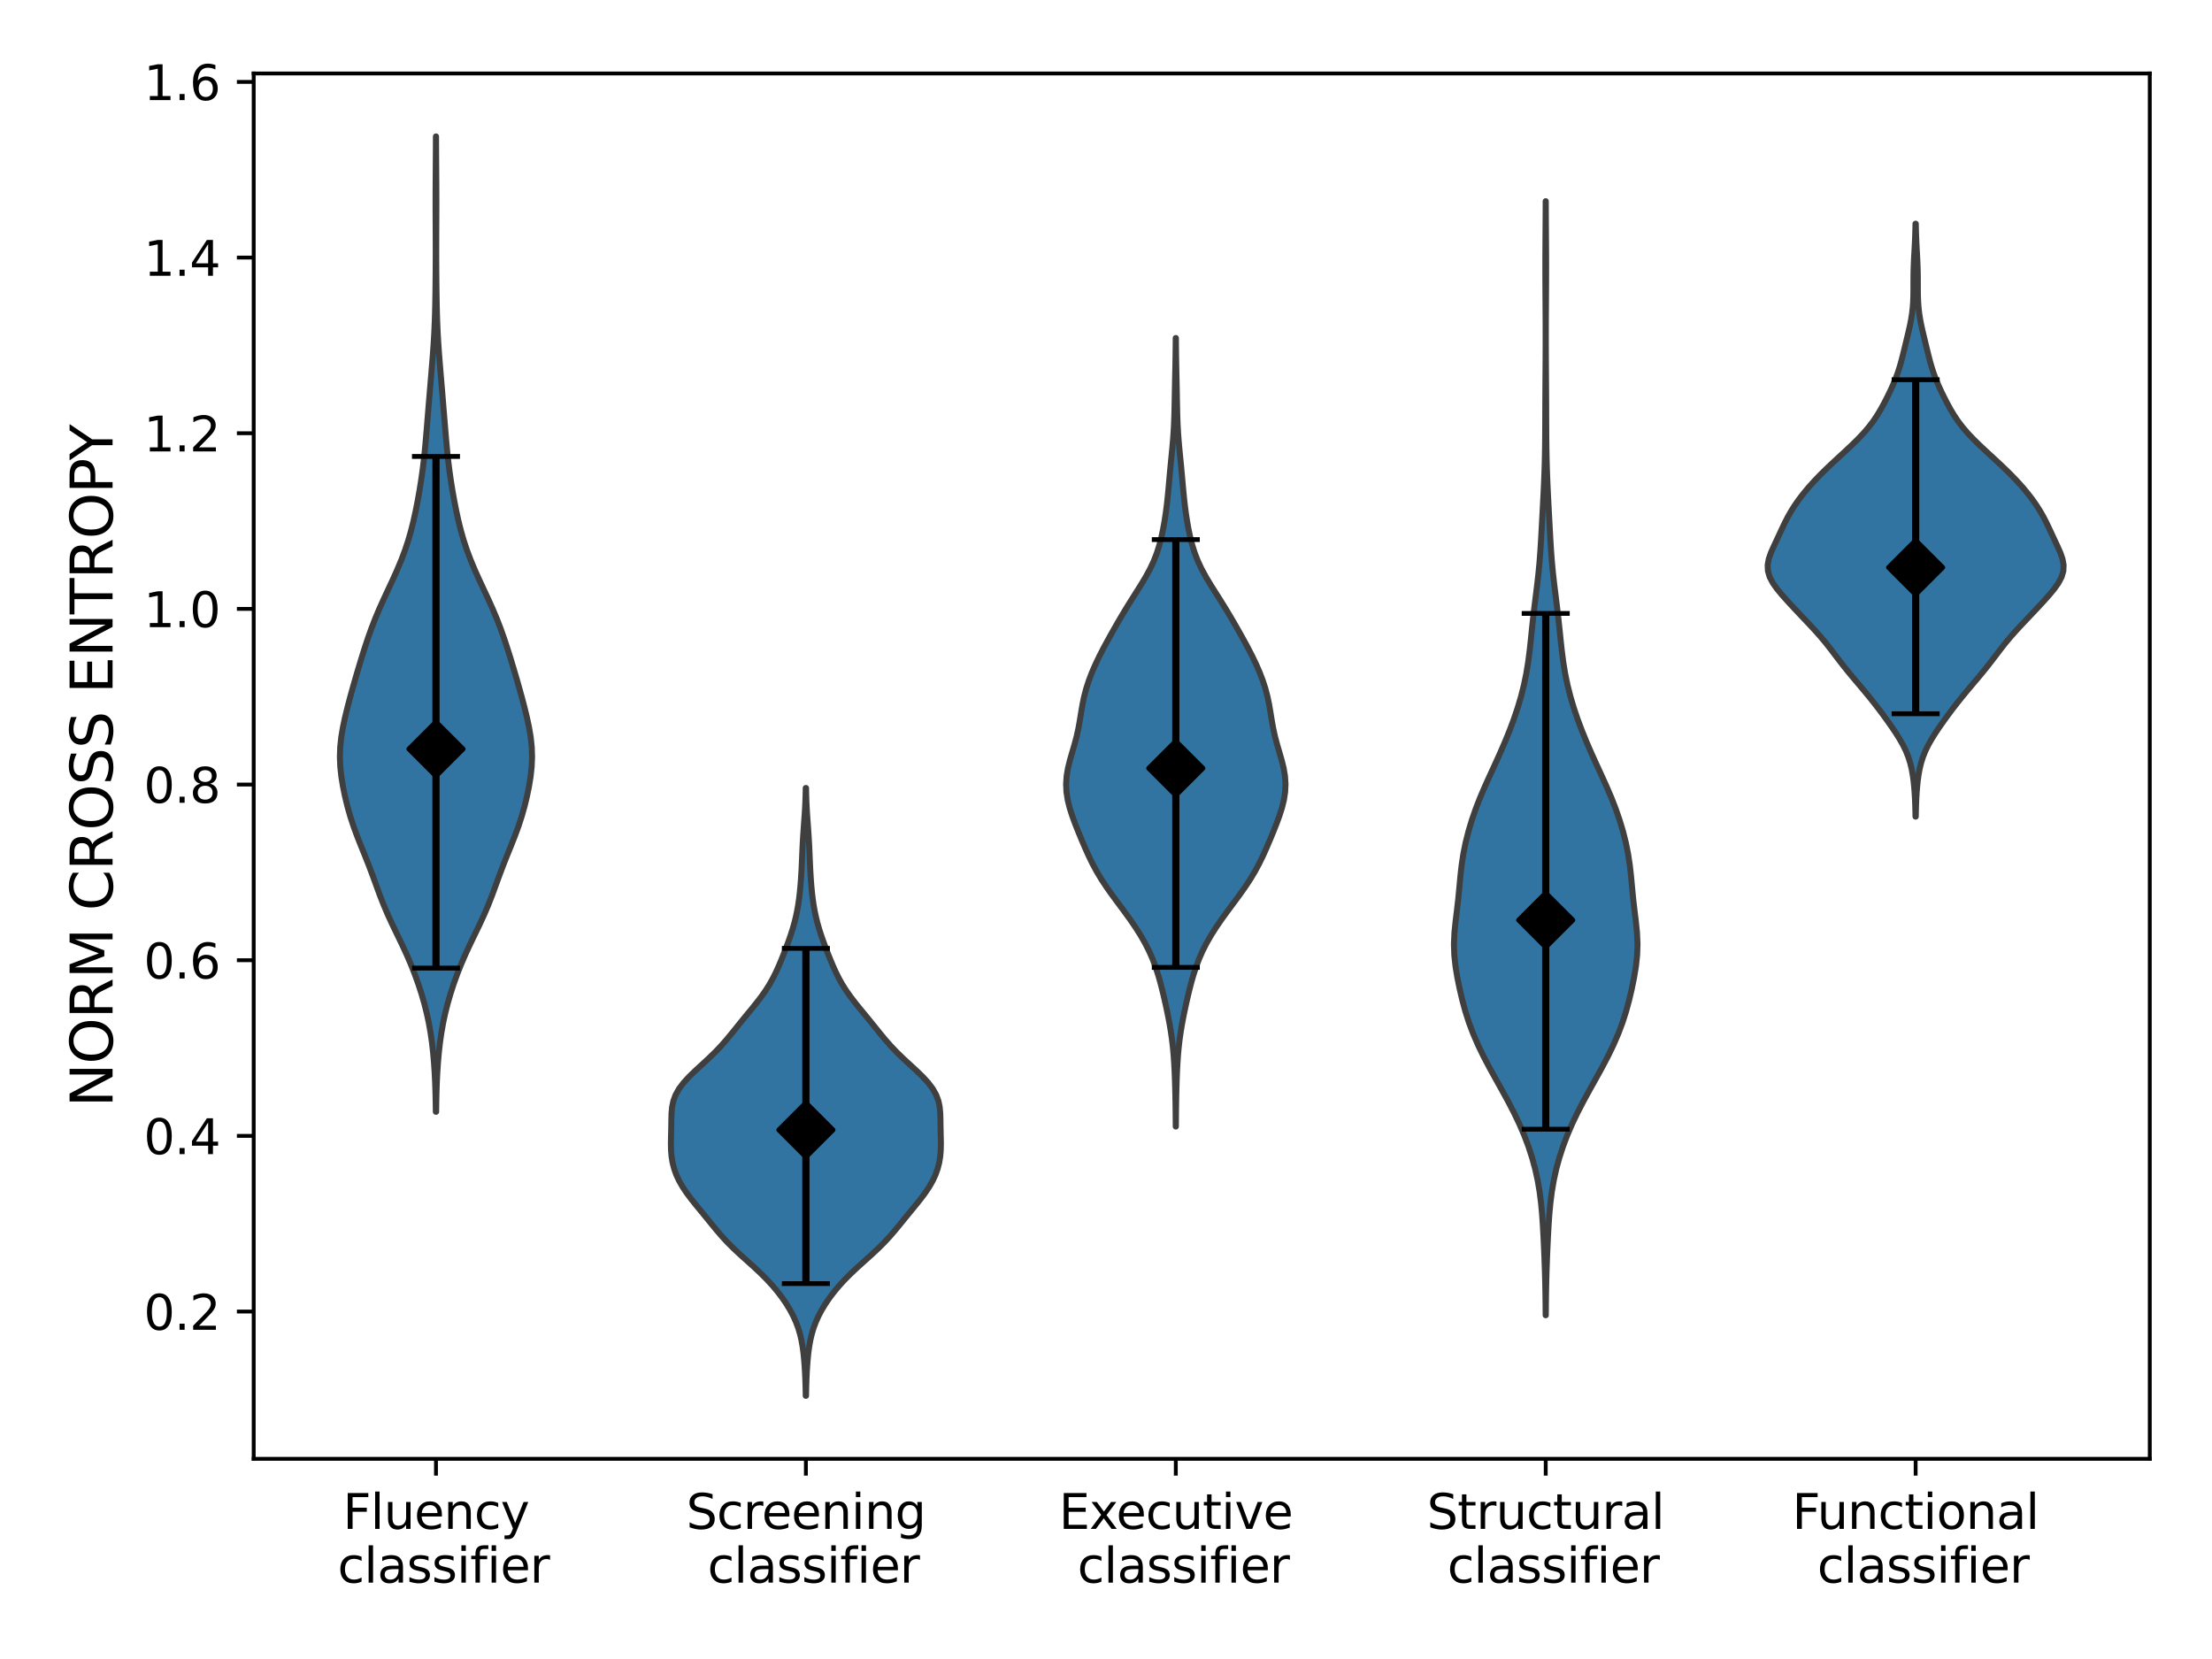 <?xml version="1.0" encoding="utf-8" standalone="no"?>
<!DOCTYPE svg PUBLIC "-//W3C//DTD SVG 1.1//EN"
  "http://www.w3.org/Graphics/SVG/1.1/DTD/svg11.dtd">
<svg xmlns:xlink="http://www.w3.org/1999/xlink" width="460.8pt" height="345.6pt" viewBox="0 0 460.8 345.6" xmlns="http://www.w3.org/2000/svg" version="1.1">
 <defs>
  <style type="text/css">*{stroke-linejoin: round; stroke-linecap: butt}</style>
 </defs>
 <g id="figure_1">
  <g id="patch_1">
   <path d="M 0 345.6 
L 460.8 345.6 
L 460.8 0 
L 0 0 
z
" style="fill: #ffffff"/>
  </g>
  <g id="axes_1">
   <g id="patch_2">
    <path d="M 52.85 303.896 
L 447.84 303.896 
L 447.84 15.301 
L 52.85 15.301 
z
" style="fill: #ffffff"/>
   </g>
   <g id="PolyCollection_1">
    <defs>
     <path id="m5017c91a2c" d="M 90.853 -113.994 
L 90.79 -113.994 
L 90.761 -116.046 
L 90.714 -118.098 
L 90.643 -120.151 
L 90.542 -122.203 
L 90.404 -124.256 
L 90.224 -126.308 
L 89.993 -128.36 
L 89.702 -130.413 
L 89.34 -132.465 
L 88.902 -134.518 
L 88.383 -136.57 
L 87.788 -138.622 
L 87.119 -140.675 
L 86.379 -142.727 
L 85.565 -144.78 
L 84.678 -146.832 
L 83.725 -148.884 
L 82.734 -150.937 
L 81.742 -152.989 
L 80.794 -155.042 
L 79.918 -157.094 
L 79.117 -159.146 
L 78.363 -161.199 
L 77.615 -163.251 
L 76.839 -165.304 
L 76.025 -167.356 
L 75.193 -169.408 
L 74.38 -171.461 
L 73.627 -173.513 
L 72.957 -175.566 
L 72.376 -177.618 
L 71.875 -179.67 
L 71.453 -181.723 
L 71.118 -183.775 
L 70.892 -185.828 
L 70.804 -187.88 
L 70.869 -189.932 
L 71.084 -191.985 
L 71.427 -194.037 
L 71.863 -196.09 
L 72.362 -198.142 
L 72.9 -200.194 
L 73.466 -202.247 
L 74.053 -204.299 
L 74.658 -206.352 
L 75.279 -208.404 
L 75.923 -210.456 
L 76.599 -212.509 
L 77.325 -214.561 
L 78.116 -216.614 
L 78.977 -218.666 
L 79.899 -220.718 
L 80.856 -222.771 
L 81.814 -224.823 
L 82.738 -226.876 
L 83.597 -228.928 
L 84.371 -230.98 
L 85.05 -233.033 
L 85.639 -235.085 
L 86.151 -237.138 
L 86.601 -239.19 
L 87.005 -241.242 
L 87.371 -243.295 
L 87.702 -245.347 
L 87.997 -247.4 
L 88.252 -249.452 
L 88.473 -251.504 
L 88.666 -253.557 
L 88.842 -255.609 
L 89.011 -257.662 
L 89.179 -259.714 
L 89.347 -261.766 
L 89.518 -263.819 
L 89.689 -265.871 
L 89.861 -267.924 
L 90.031 -269.976 
L 90.192 -272.028 
L 90.337 -274.081 
L 90.457 -276.133 
L 90.551 -278.186 
L 90.62 -280.238 
L 90.669 -282.29 
L 90.703 -284.343 
L 90.729 -286.395 
L 90.749 -288.448 
L 90.762 -290.5 
L 90.769 -292.552 
L 90.768 -294.605 
L 90.762 -296.657 
L 90.753 -298.71 
L 90.744 -300.762 
L 90.739 -302.814 
L 90.741 -304.867 
L 90.749 -306.919 
L 90.762 -308.972 
L 90.777 -311.024 
L 90.791 -313.076 
L 90.802 -315.129 
L 90.81 -317.181 
L 90.833 -317.181 
L 90.833 -317.181 
L 90.841 -315.129 
L 90.852 -313.076 
L 90.866 -311.024 
L 90.881 -308.972 
L 90.894 -306.919 
L 90.902 -304.867 
L 90.904 -302.814 
L 90.899 -300.762 
L 90.89 -298.71 
L 90.881 -296.657 
L 90.875 -294.605 
L 90.874 -292.552 
L 90.881 -290.5 
L 90.894 -288.448 
L 90.914 -286.395 
L 90.94 -284.343 
L 90.975 -282.29 
L 91.023 -280.238 
L 91.092 -278.186 
L 91.186 -276.133 
L 91.307 -274.081 
L 91.451 -272.028 
L 91.612 -269.976 
L 91.782 -267.924 
L 91.954 -265.871 
L 92.126 -263.819 
L 92.296 -261.766 
L 92.464 -259.714 
L 92.632 -257.662 
L 92.801 -255.609 
L 92.977 -253.557 
L 93.17 -251.504 
L 93.391 -249.452 
L 93.647 -247.4 
L 93.941 -245.347 
L 94.272 -243.295 
L 94.639 -241.242 
L 95.042 -239.19 
L 95.493 -237.138 
L 96.004 -235.085 
L 96.593 -233.033 
L 97.273 -230.98 
L 98.046 -228.928 
L 98.905 -226.876 
L 99.829 -224.823 
L 100.787 -222.771 
L 101.744 -220.718 
L 102.666 -218.666 
L 103.528 -216.614 
L 104.318 -214.561 
L 105.044 -212.509 
L 105.72 -210.456 
L 106.364 -208.404 
L 106.985 -206.352 
L 107.59 -204.299 
L 108.177 -202.247 
L 108.743 -200.194 
L 109.281 -198.142 
L 109.78 -196.09 
L 110.216 -194.037 
L 110.559 -191.985 
L 110.774 -189.932 
L 110.839 -187.88 
L 110.751 -185.828 
L 110.526 -183.775 
L 110.19 -181.723 
L 109.768 -179.67 
L 109.267 -177.618 
L 108.686 -175.566 
L 108.016 -173.513 
L 107.263 -171.461 
L 106.451 -169.408 
L 105.618 -167.356 
L 104.804 -165.304 
L 104.028 -163.251 
L 103.28 -161.199 
L 102.526 -159.146 
L 101.725 -157.094 
L 100.849 -155.042 
L 99.901 -152.989 
L 98.909 -150.937 
L 97.918 -148.884 
L 96.965 -146.832 
L 96.078 -144.78 
L 95.264 -142.727 
L 94.524 -140.675 
L 93.855 -138.622 
L 93.26 -136.57 
L 92.741 -134.518 
L 92.303 -132.465 
L 91.942 -130.413 
L 91.65 -128.36 
L 91.419 -126.308 
L 91.239 -124.256 
L 91.102 -122.203 
L 91 -120.151 
L 90.929 -118.098 
L 90.882 -116.046 
L 90.853 -113.994 
z
" style="stroke: #3f3f3f; stroke-width: 1.25"/>
    </defs>
    <g clip-path="url(#pa957ff7744)">
     <use xlink:href="#m5017c91a2c" x="0" y="345.6" style="fill: #3274a1; stroke: #3f3f3f; stroke-width: 1.25"/>
    </g>
   </g>
   <g id="PolyCollection_2">
    <defs>
     <path id="m7520ebb63f" d="M 167.912 -54.822 
L 167.851 -54.822 
L 167.828 -56.101 
L 167.794 -57.38 
L 167.746 -58.659 
L 167.683 -59.938 
L 167.602 -61.217 
L 167.499 -62.496 
L 167.368 -63.775 
L 167.197 -65.054 
L 166.973 -66.333 
L 166.679 -67.612 
L 166.301 -68.891 
L 165.828 -70.17 
L 165.254 -71.449 
L 164.578 -72.728 
L 163.801 -74.007 
L 162.925 -75.286 
L 161.95 -76.565 
L 160.874 -77.844 
L 159.693 -79.124 
L 158.41 -80.403 
L 157.042 -81.682 
L 155.621 -82.961 
L 154.198 -84.24 
L 152.825 -85.519 
L 151.541 -86.798 
L 150.359 -88.077 
L 149.261 -89.356 
L 148.211 -90.635 
L 147.172 -91.914 
L 146.124 -93.193 
L 145.073 -94.472 
L 144.047 -95.751 
L 143.084 -97.03 
L 142.222 -98.309 
L 141.486 -99.588 
L 140.889 -100.867 
L 140.431 -102.146 
L 140.104 -103.425 
L 139.896 -104.704 
L 139.789 -105.983 
L 139.76 -107.262 
L 139.778 -108.541 
L 139.811 -109.82 
L 139.836 -111.099 
L 139.853 -112.378 
L 139.89 -113.657 
L 140.004 -114.936 
L 140.262 -116.215 
L 140.73 -117.494 
L 141.445 -118.773 
L 142.408 -120.052 
L 143.585 -121.331 
L 144.909 -122.61 
L 146.302 -123.889 
L 147.685 -125.169 
L 149.001 -126.448 
L 150.22 -127.727 
L 151.345 -129.006 
L 152.403 -130.285 
L 153.433 -131.564 
L 154.465 -132.843 
L 155.513 -134.122 
L 156.566 -135.401 
L 157.599 -136.68 
L 158.58 -137.959 
L 159.483 -139.238 
L 160.293 -140.517 
L 161.01 -141.796 
L 161.648 -143.075 
L 162.227 -144.354 
L 162.765 -145.633 
L 163.278 -146.912 
L 163.773 -148.191 
L 164.247 -149.47 
L 164.695 -150.749 
L 165.106 -152.028 
L 165.473 -153.307 
L 165.791 -154.586 
L 166.061 -155.865 
L 166.284 -157.144 
L 166.467 -158.423 
L 166.616 -159.702 
L 166.738 -160.981 
L 166.839 -162.26 
L 166.922 -163.539 
L 166.991 -164.818 
L 167.049 -166.097 
L 167.103 -167.376 
L 167.157 -168.655 
L 167.22 -169.934 
L 167.294 -171.214 
L 167.38 -172.493 
L 167.474 -173.772 
L 167.567 -175.051 
L 167.654 -176.33 
L 167.727 -177.609 
L 167.783 -178.888 
L 167.823 -180.167 
L 167.849 -181.446 
L 167.914 -181.446 
L 167.914 -181.446 
L 167.94 -180.167 
L 167.98 -178.888 
L 168.037 -177.609 
L 168.109 -176.33 
L 168.196 -175.051 
L 168.29 -173.772 
L 168.383 -172.493 
L 168.469 -171.214 
L 168.543 -169.934 
L 168.606 -168.655 
L 168.661 -167.376 
L 168.714 -166.097 
L 168.773 -164.818 
L 168.841 -163.539 
L 168.924 -162.26 
L 169.025 -160.981 
L 169.147 -159.702 
L 169.297 -158.423 
L 169.479 -157.144 
L 169.703 -155.865 
L 169.972 -154.586 
L 170.29 -153.307 
L 170.657 -152.028 
L 171.069 -150.749 
L 171.516 -149.47 
L 171.991 -148.191 
L 172.485 -146.912 
L 172.998 -145.633 
L 173.537 -144.354 
L 174.115 -143.075 
L 174.753 -141.796 
L 175.47 -140.517 
L 176.28 -139.238 
L 177.183 -137.959 
L 178.164 -136.68 
L 179.198 -135.401 
L 180.251 -134.122 
L 181.298 -132.843 
L 182.33 -131.564 
L 183.36 -130.285 
L 184.419 -129.006 
L 185.544 -127.727 
L 186.763 -126.448 
L 188.078 -125.169 
L 189.461 -123.889 
L 190.854 -122.61 
L 192.178 -121.331 
L 193.355 -120.052 
L 194.318 -118.773 
L 195.033 -117.494 
L 195.501 -116.215 
L 195.76 -114.936 
L 195.873 -113.657 
L 195.91 -112.378 
L 195.927 -111.099 
L 195.952 -109.82 
L 195.985 -108.541 
L 196.003 -107.262 
L 195.974 -105.983 
L 195.868 -104.704 
L 195.659 -103.425 
L 195.332 -102.146 
L 194.874 -100.867 
L 194.277 -99.588 
L 193.541 -98.309 
L 192.679 -97.03 
L 191.716 -95.751 
L 190.69 -94.472 
L 189.639 -93.193 
L 188.592 -91.914 
L 187.552 -90.635 
L 186.502 -89.356 
L 185.404 -88.077 
L 184.222 -86.798 
L 182.938 -85.519 
L 181.565 -84.24 
L 180.142 -82.961 
L 178.722 -81.682 
L 177.353 -80.403 
L 176.07 -79.124 
L 174.89 -77.844 
L 173.813 -76.565 
L 172.839 -75.286 
L 171.963 -74.007 
L 171.185 -72.728 
L 170.509 -71.449 
L 169.935 -70.17 
L 169.462 -68.891 
L 169.084 -67.612 
L 168.79 -66.333 
L 168.566 -65.054 
L 168.395 -63.775 
L 168.264 -62.496 
L 168.162 -61.217 
L 168.08 -59.938 
L 168.017 -58.659 
L 167.969 -57.38 
L 167.935 -56.101 
L 167.912 -54.822 
z
" style="stroke: #3f3f3f; stroke-width: 1.25"/>
    </defs>
    <g clip-path="url(#pa957ff7744)">
     <use xlink:href="#m7520ebb63f" x="0" y="345.6" style="fill: #3274a1; stroke: #3f3f3f; stroke-width: 1.25"/>
    </g>
   </g>
   <g id="PolyCollection_3">
    <defs>
     <path id="md600482657" d="M 244.956 -110.925 
L 244.927 -110.925 
L 244.916 -112.584 
L 244.9 -114.243 
L 244.876 -115.902 
L 244.845 -117.562 
L 244.804 -119.221 
L 244.752 -120.88 
L 244.685 -122.539 
L 244.596 -124.198 
L 244.48 -125.858 
L 244.327 -127.517 
L 244.131 -129.176 
L 243.891 -130.835 
L 243.609 -132.494 
L 243.291 -134.153 
L 242.944 -135.813 
L 242.574 -137.472 
L 242.181 -139.131 
L 241.757 -140.79 
L 241.286 -142.449 
L 240.749 -144.109 
L 240.126 -145.768 
L 239.4 -147.427 
L 238.562 -149.086 
L 237.613 -150.745 
L 236.561 -152.404 
L 235.423 -154.064 
L 234.222 -155.723 
L 232.99 -157.382 
L 231.763 -159.041 
L 230.582 -160.7 
L 229.482 -162.36 
L 228.483 -164.019 
L 227.587 -165.678 
L 226.779 -167.337 
L 226.032 -168.996 
L 225.322 -170.655 
L 224.636 -172.315 
L 223.976 -173.974 
L 223.365 -175.633 
L 222.834 -177.292 
L 222.423 -178.951 
L 222.166 -180.611 
L 222.089 -182.27 
L 222.199 -183.929 
L 222.479 -185.588 
L 222.889 -187.247 
L 223.369 -188.906 
L 223.855 -190.566 
L 224.293 -192.225 
L 224.657 -193.884 
L 224.955 -195.543 
L 225.221 -197.202 
L 225.505 -198.861 
L 225.852 -200.521 
L 226.29 -202.18 
L 226.829 -203.839 
L 227.464 -205.498 
L 228.184 -207.157 
L 228.976 -208.817 
L 229.826 -210.476 
L 230.72 -212.135 
L 231.643 -213.794 
L 232.587 -215.453 
L 233.552 -217.112 
L 234.547 -218.772 
L 235.575 -220.431 
L 236.626 -222.09 
L 237.671 -223.749 
L 238.667 -225.408 
L 239.57 -227.068 
L 240.348 -228.727 
L 240.994 -230.386 
L 241.517 -232.045 
L 241.942 -233.704 
L 242.293 -235.363 
L 242.591 -237.023 
L 242.845 -238.682 
L 243.061 -240.341 
L 243.244 -242 
L 243.404 -243.659 
L 243.551 -245.319 
L 243.699 -246.978 
L 243.856 -248.637 
L 244.019 -250.296 
L 244.182 -251.955 
L 244.333 -253.614 
L 244.458 -255.274 
L 244.554 -256.933 
L 244.62 -258.592 
L 244.666 -260.251 
L 244.699 -261.91 
L 244.729 -263.57 
L 244.761 -265.229 
L 244.796 -266.888 
L 244.831 -268.547 
L 244.864 -270.206 
L 244.89 -271.865 
L 244.91 -273.525 
L 244.924 -275.184 
L 244.959 -275.184 
L 244.959 -275.184 
L 244.973 -273.525 
L 244.993 -271.865 
L 245.02 -270.206 
L 245.052 -268.547 
L 245.087 -266.888 
L 245.122 -265.229 
L 245.154 -263.57 
L 245.184 -261.91 
L 245.218 -260.251 
L 245.263 -258.592 
L 245.33 -256.933 
L 245.425 -255.274 
L 245.551 -253.614 
L 245.701 -251.955 
L 245.864 -250.296 
L 246.028 -248.637 
L 246.184 -246.978 
L 246.332 -245.319 
L 246.48 -243.659 
L 246.639 -242 
L 246.822 -240.341 
L 247.038 -238.682 
L 247.293 -237.023 
L 247.59 -235.363 
L 247.942 -233.704 
L 248.367 -232.045 
L 248.89 -230.386 
L 249.535 -228.727 
L 250.314 -227.068 
L 251.216 -225.408 
L 252.212 -223.749 
L 253.257 -222.09 
L 254.308 -220.431 
L 255.336 -218.772 
L 256.331 -217.112 
L 257.297 -215.453 
L 258.241 -213.794 
L 259.163 -212.135 
L 260.057 -210.476 
L 260.908 -208.817 
L 261.7 -207.157 
L 262.42 -205.498 
L 263.055 -203.839 
L 263.593 -202.18 
L 264.031 -200.521 
L 264.378 -198.861 
L 264.662 -197.202 
L 264.929 -195.543 
L 265.226 -193.884 
L 265.59 -192.225 
L 266.028 -190.566 
L 266.514 -188.906 
L 266.995 -187.247 
L 267.405 -185.588 
L 267.685 -183.929 
L 267.794 -182.27 
L 267.717 -180.611 
L 267.461 -178.951 
L 267.049 -177.292 
L 266.519 -175.633 
L 265.907 -173.974 
L 265.247 -172.315 
L 264.561 -170.655 
L 263.851 -168.996 
L 263.105 -167.337 
L 262.296 -165.678 
L 261.401 -164.019 
L 260.402 -162.36 
L 259.301 -160.7 
L 258.12 -159.041 
L 256.894 -157.382 
L 255.661 -155.723 
L 254.46 -154.064 
L 253.322 -152.404 
L 252.271 -150.745 
L 251.321 -149.086 
L 250.483 -147.427 
L 249.757 -145.768 
L 249.134 -144.109 
L 248.597 -142.449 
L 248.127 -140.79 
L 247.703 -139.131 
L 247.31 -137.472 
L 246.94 -135.813 
L 246.593 -134.153 
L 246.274 -132.494 
L 245.992 -130.835 
L 245.752 -129.176 
L 245.557 -127.517 
L 245.404 -125.858 
L 245.287 -124.198 
L 245.199 -122.539 
L 245.132 -120.88 
L 245.08 -119.221 
L 245.039 -117.562 
L 245.007 -115.902 
L 244.984 -114.243 
L 244.967 -112.584 
L 244.956 -110.925 
z
" style="stroke: #3f3f3f; stroke-width: 1.25"/>
    </defs>
    <g clip-path="url(#pa957ff7744)">
     <use xlink:href="#md600482657" x="0" y="345.6" style="fill: #3274a1; stroke: #3f3f3f; stroke-width: 1.25"/>
    </g>
   </g>
   <g id="PolyCollection_4">
    <defs>
     <path id="m48041989ed" d="M 322.019 -71.612 
L 321.985 -71.612 
L 321.967 -73.956 
L 321.936 -76.3 
L 321.889 -78.644 
L 321.824 -80.989 
L 321.741 -83.333 
L 321.643 -85.677 
L 321.531 -88.021 
L 321.401 -90.365 
L 321.238 -92.71 
L 321.02 -95.054 
L 320.721 -97.398 
L 320.32 -99.742 
L 319.803 -102.086 
L 319.164 -104.43 
L 318.401 -106.775 
L 317.514 -109.119 
L 316.506 -111.463 
L 315.387 -113.807 
L 314.172 -116.151 
L 312.89 -118.496 
L 311.581 -120.84 
L 310.29 -123.184 
L 309.057 -125.528 
L 307.919 -127.872 
L 306.901 -130.217 
L 306.017 -132.561 
L 305.265 -134.905 
L 304.628 -137.249 
L 304.077 -139.593 
L 303.599 -141.938 
L 303.211 -144.282 
L 302.957 -146.626 
L 302.881 -148.97 
L 302.986 -151.314 
L 303.225 -153.659 
L 303.513 -156.003 
L 303.781 -158.347 
L 304.008 -160.691 
L 304.224 -163.035 
L 304.486 -165.379 
L 304.843 -167.724 
L 305.317 -170.068 
L 305.907 -172.412 
L 306.609 -174.756 
L 307.421 -177.1 
L 308.338 -179.445 
L 309.343 -181.789 
L 310.405 -184.133 
L 311.485 -186.477 
L 312.545 -188.821 
L 313.56 -191.166 
L 314.511 -193.51 
L 315.386 -195.854 
L 316.176 -198.198 
L 316.87 -200.542 
L 317.46 -202.887 
L 317.945 -205.231 
L 318.331 -207.575 
L 318.638 -209.919 
L 318.894 -212.263 
L 319.134 -214.608 
L 319.386 -216.952 
L 319.661 -219.296 
L 319.954 -221.64 
L 320.243 -223.984 
L 320.505 -226.329 
L 320.724 -228.673 
L 320.898 -231.017 
L 321.041 -233.361 
L 321.169 -235.705 
L 321.294 -238.049 
L 321.42 -240.394 
L 321.542 -242.738 
L 321.652 -245.082 
L 321.743 -247.426 
L 321.811 -249.77 
L 321.856 -252.115 
L 321.882 -254.459 
L 321.896 -256.803 
L 321.904 -259.147 
L 321.912 -261.491 
L 321.924 -263.836 
L 321.94 -266.18 
L 321.956 -268.524 
L 321.971 -270.868 
L 321.98 -273.212 
L 321.983 -275.557 
L 321.979 -277.901 
L 321.968 -280.245 
L 321.954 -282.589 
L 321.939 -284.933 
L 321.927 -287.278 
L 321.922 -289.622 
L 321.926 -291.966 
L 321.937 -294.31 
L 321.953 -296.654 
L 321.969 -298.998 
L 321.982 -301.343 
L 321.991 -303.687 
L 322.013 -303.687 
L 322.013 -303.687 
L 322.022 -301.343 
L 322.035 -298.998 
L 322.051 -296.654 
L 322.066 -294.31 
L 322.078 -291.966 
L 322.082 -289.622 
L 322.077 -287.278 
L 322.065 -284.933 
L 322.05 -282.589 
L 322.035 -280.245 
L 322.025 -277.901 
L 322.021 -275.557 
L 322.024 -273.212 
L 322.033 -270.868 
L 322.047 -268.524 
L 322.064 -266.18 
L 322.079 -263.836 
L 322.091 -261.491 
L 322.1 -259.147 
L 322.108 -256.803 
L 322.121 -254.459 
L 322.148 -252.115 
L 322.193 -249.77 
L 322.261 -247.426 
L 322.352 -245.082 
L 322.462 -242.738 
L 322.584 -240.394 
L 322.71 -238.049 
L 322.835 -235.705 
L 322.962 -233.361 
L 323.105 -231.017 
L 323.28 -228.673 
L 323.499 -226.329 
L 323.76 -223.984 
L 324.049 -221.64 
L 324.342 -219.296 
L 324.618 -216.952 
L 324.87 -214.608 
L 325.11 -212.263 
L 325.366 -209.919 
L 325.672 -207.575 
L 326.058 -205.231 
L 326.543 -202.887 
L 327.134 -200.542 
L 327.828 -198.198 
L 328.617 -195.854 
L 329.493 -193.51 
L 330.444 -191.166 
L 331.458 -188.821 
L 332.519 -186.477 
L 333.598 -184.133 
L 334.661 -181.789 
L 335.666 -179.445 
L 336.582 -177.1 
L 337.394 -174.756 
L 338.096 -172.412 
L 338.687 -170.068 
L 339.16 -167.724 
L 339.517 -165.379 
L 339.78 -163.035 
L 339.996 -160.691 
L 340.222 -158.347 
L 340.491 -156.003 
L 340.779 -153.659 
L 341.017 -151.314 
L 341.123 -148.97 
L 341.046 -146.626 
L 340.792 -144.282 
L 340.404 -141.938 
L 339.926 -139.593 
L 339.376 -137.249 
L 338.738 -134.905 
L 337.987 -132.561 
L 337.102 -130.217 
L 336.084 -127.872 
L 334.946 -125.528 
L 333.714 -123.184 
L 332.422 -120.84 
L 331.113 -118.496 
L 329.832 -116.151 
L 328.617 -113.807 
L 327.497 -111.463 
L 326.49 -109.119 
L 325.603 -106.775 
L 324.84 -104.43 
L 324.2 -102.086 
L 323.683 -99.742 
L 323.282 -97.398 
L 322.983 -95.054 
L 322.765 -92.71 
L 322.602 -90.365 
L 322.472 -88.021 
L 322.361 -85.677 
L 322.263 -83.333 
L 322.18 -80.989 
L 322.114 -78.644 
L 322.067 -76.3 
L 322.037 -73.956 
L 322.019 -71.612 
z
" style="stroke: #3f3f3f; stroke-width: 1.25"/>
    </defs>
    <g clip-path="url(#pa957ff7744)">
     <use xlink:href="#m48041989ed" x="0" y="345.6" style="fill: #3274a1; stroke: #3f3f3f; stroke-width: 1.25"/>
    </g>
   </g>
   <g id="PolyCollection_5">
    <defs>
     <path id="m9de2fdc26c" d="M 399.091 -175.486 
L 399.033 -175.486 
L 399.01 -176.733 
L 398.974 -177.981 
L 398.922 -179.228 
L 398.848 -180.476 
L 398.75 -181.724 
L 398.621 -182.971 
L 398.449 -184.219 
L 398.22 -185.466 
L 397.916 -186.714 
L 397.518 -187.962 
L 397.014 -189.209 
L 396.403 -190.457 
L 395.694 -191.705 
L 394.908 -192.952 
L 394.067 -194.2 
L 393.19 -195.447 
L 392.283 -196.695 
L 391.35 -197.943 
L 390.385 -199.19 
L 389.386 -200.438 
L 388.357 -201.685 
L 387.307 -202.933 
L 386.252 -204.181 
L 385.212 -205.428 
L 384.202 -206.676 
L 383.228 -207.924 
L 382.279 -209.171 
L 381.329 -210.419 
L 380.346 -211.666 
L 379.304 -212.914 
L 378.199 -214.162 
L 377.044 -215.409 
L 375.864 -216.657 
L 374.681 -217.904 
L 373.509 -219.152 
L 372.357 -220.4 
L 371.242 -221.647 
L 370.208 -222.895 
L 369.322 -224.143 
L 368.663 -225.39 
L 368.295 -226.638 
L 368.238 -227.885 
L 368.46 -229.133 
L 368.888 -230.381 
L 369.432 -231.628 
L 370.017 -232.876 
L 370.601 -234.123 
L 371.179 -235.371 
L 371.772 -236.619 
L 372.411 -237.866 
L 373.119 -239.114 
L 373.91 -240.362 
L 374.787 -241.609 
L 375.748 -242.857 
L 376.791 -244.104 
L 377.912 -245.352 
L 379.109 -246.6 
L 380.372 -247.847 
L 381.687 -249.095 
L 383.035 -250.342 
L 384.389 -251.59 
L 385.72 -252.838 
L 386.995 -254.085 
L 388.181 -255.333 
L 389.255 -256.581 
L 390.208 -257.828 
L 391.047 -259.076 
L 391.794 -260.323 
L 392.479 -261.571 
L 393.121 -262.819 
L 393.73 -264.066 
L 394.303 -265.314 
L 394.828 -266.561 
L 395.294 -267.809 
L 395.702 -269.057 
L 396.06 -270.304 
L 396.383 -271.552 
L 396.69 -272.8 
L 396.993 -274.047 
L 397.296 -275.295 
L 397.594 -276.542 
L 397.872 -277.79 
L 398.117 -279.038 
L 398.313 -280.285 
L 398.454 -281.533 
L 398.543 -282.78 
L 398.587 -284.028 
L 398.601 -285.276 
L 398.603 -286.523 
L 398.607 -287.771 
L 398.624 -289.018 
L 398.662 -290.266 
L 398.716 -291.514 
L 398.782 -292.761 
L 398.851 -294.009 
L 398.913 -295.257 
L 398.965 -296.504 
L 399.003 -297.752 
L 399.029 -298.999 
L 399.095 -298.999 
L 399.095 -298.999 
L 399.121 -297.752 
L 399.159 -296.504 
L 399.21 -295.257 
L 399.273 -294.009 
L 399.341 -292.761 
L 399.407 -291.514 
L 399.462 -290.266 
L 399.499 -289.018 
L 399.517 -287.771 
L 399.521 -286.523 
L 399.523 -285.276 
L 399.537 -284.028 
L 399.581 -282.78 
L 399.669 -281.533 
L 399.811 -280.285 
L 400.007 -279.038 
L 400.251 -277.79 
L 400.53 -276.542 
L 400.828 -275.295 
L 401.131 -274.047 
L 401.434 -272.8 
L 401.741 -271.552 
L 402.064 -270.304 
L 402.422 -269.057 
L 402.829 -267.809 
L 403.296 -266.561 
L 403.821 -265.314 
L 404.393 -264.066 
L 405.003 -262.819 
L 405.645 -261.571 
L 406.329 -260.323 
L 407.077 -259.076 
L 407.916 -257.828 
L 408.868 -256.581 
L 409.942 -255.333 
L 411.129 -254.085 
L 412.403 -252.838 
L 413.735 -251.59 
L 415.089 -250.342 
L 416.437 -249.095 
L 417.752 -247.847 
L 419.015 -246.6 
L 420.212 -245.352 
L 421.333 -244.104 
L 422.376 -242.857 
L 423.337 -241.609 
L 424.214 -240.362 
L 425.005 -239.114 
L 425.713 -237.866 
L 426.352 -236.619 
L 426.945 -235.371 
L 427.523 -234.123 
L 428.107 -232.876 
L 428.691 -231.628 
L 429.235 -230.381 
L 429.663 -229.133 
L 429.886 -227.885 
L 429.829 -226.638 
L 429.461 -225.39 
L 428.802 -224.143 
L 427.916 -222.895 
L 426.882 -221.647 
L 425.767 -220.4 
L 424.615 -219.152 
L 423.442 -217.904 
L 422.26 -216.657 
L 421.079 -215.409 
L 419.924 -214.162 
L 418.819 -212.914 
L 417.778 -211.666 
L 416.795 -210.419 
L 415.845 -209.171 
L 414.896 -207.924 
L 413.922 -206.676 
L 412.912 -205.428 
L 411.872 -204.181 
L 410.817 -202.933 
L 409.767 -201.685 
L 408.738 -200.438 
L 407.739 -199.19 
L 406.774 -197.943 
L 405.84 -196.695 
L 404.934 -195.447 
L 404.056 -194.2 
L 403.216 -192.952 
L 402.43 -191.705 
L 401.721 -190.457 
L 401.109 -189.209 
L 400.605 -187.962 
L 400.208 -186.714 
L 399.903 -185.466 
L 399.675 -184.219 
L 399.503 -182.971 
L 399.373 -181.724 
L 399.275 -180.476 
L 399.202 -179.228 
L 399.15 -177.981 
L 399.114 -176.733 
L 399.091 -175.486 
z
" style="stroke: #3f3f3f; stroke-width: 1.25"/>
    </defs>
    <g clip-path="url(#pa957ff7744)">
     <use xlink:href="#m9de2fdc26c" x="0" y="345.6" style="fill: #3274a1; stroke: #3f3f3f; stroke-width: 1.25"/>
    </g>
   </g>
   <g id="matplotlib.axis_1">
    <g id="xtick_1">
     <g id="line2d_1">
      <defs>
       <path id="m421c0580a9" d="M 0 0 
L 0 3.5 
" style="stroke: #000000; stroke-width: 0.8"/>
      </defs>
      <g>
       <use xlink:href="#m421c0580a9" x="90.822" y="303.896" style="stroke: #000000; stroke-width: 0.8"/>
      </g>
     </g>
     <g id="text_1">
      <!-- Fluency -->
      <g transform="translate(71.434 318.494) scale(0.1 -0.1)">
       <defs>
        <path id="DejaVuSans-46" d="M 628 4666 
L 3309 4666 
L 3309 4134 
L 1259 4134 
L 1259 2759 
L 3109 2759 
L 3109 2228 
L 1259 2228 
L 1259 0 
L 628 0 
L 628 4666 
z
" transform="scale(0.016)"/>
        <path id="DejaVuSans-6c" d="M 603 4863 
L 1178 4863 
L 1178 0 
L 603 0 
L 603 4863 
z
" transform="scale(0.016)"/>
        <path id="DejaVuSans-75" d="M 544 1381 
L 544 3500 
L 1119 3500 
L 1119 1403 
Q 1119 906 1312 657 
Q 1506 409 1894 409 
Q 2359 409 2629 706 
Q 2900 1003 2900 1516 
L 2900 3500 
L 3475 3500 
L 3475 0 
L 2900 0 
L 2900 538 
Q 2691 219 2414 64 
Q 2138 -91 1772 -91 
Q 1169 -91 856 284 
Q 544 659 544 1381 
z
M 1991 3584 
L 1991 3584 
z
" transform="scale(0.016)"/>
        <path id="DejaVuSans-65" d="M 3597 1894 
L 3597 1613 
L 953 1613 
Q 991 1019 1311 708 
Q 1631 397 2203 397 
Q 2534 397 2845 478 
Q 3156 559 3463 722 
L 3463 178 
Q 3153 47 2828 -22 
Q 2503 -91 2169 -91 
Q 1331 -91 842 396 
Q 353 884 353 1716 
Q 353 2575 817 3079 
Q 1281 3584 2069 3584 
Q 2775 3584 3186 3129 
Q 3597 2675 3597 1894 
z
M 3022 2063 
Q 3016 2534 2758 2815 
Q 2500 3097 2075 3097 
Q 1594 3097 1305 2825 
Q 1016 2553 972 2059 
L 3022 2063 
z
" transform="scale(0.016)"/>
        <path id="DejaVuSans-6e" d="M 3513 2113 
L 3513 0 
L 2938 0 
L 2938 2094 
Q 2938 2591 2744 2837 
Q 2550 3084 2163 3084 
Q 1697 3084 1428 2787 
Q 1159 2491 1159 1978 
L 1159 0 
L 581 0 
L 581 3500 
L 1159 3500 
L 1159 2956 
Q 1366 3272 1645 3428 
Q 1925 3584 2291 3584 
Q 2894 3584 3203 3211 
Q 3513 2838 3513 2113 
z
" transform="scale(0.016)"/>
        <path id="DejaVuSans-63" d="M 3122 3366 
L 3122 2828 
Q 2878 2963 2633 3030 
Q 2388 3097 2138 3097 
Q 1578 3097 1268 2742 
Q 959 2388 959 1747 
Q 959 1106 1268 751 
Q 1578 397 2138 397 
Q 2388 397 2633 464 
Q 2878 531 3122 666 
L 3122 134 
Q 2881 22 2623 -34 
Q 2366 -91 2075 -91 
Q 1284 -91 818 406 
Q 353 903 353 1747 
Q 353 2603 823 3093 
Q 1294 3584 2113 3584 
Q 2378 3584 2631 3529 
Q 2884 3475 3122 3366 
z
" transform="scale(0.016)"/>
        <path id="DejaVuSans-79" d="M 2059 -325 
Q 1816 -950 1584 -1140 
Q 1353 -1331 966 -1331 
L 506 -1331 
L 506 -850 
L 844 -850 
Q 1081 -850 1212 -737 
Q 1344 -625 1503 -206 
L 1606 56 
L 191 3500 
L 800 3500 
L 1894 763 
L 2988 3500 
L 3597 3500 
L 2059 -325 
z
" transform="scale(0.016)"/>
       </defs>
       <use xlink:href="#DejaVuSans-46"/>
       <use xlink:href="#DejaVuSans-6c" x="57.52"/>
       <use xlink:href="#DejaVuSans-75" x="85.303"/>
       <use xlink:href="#DejaVuSans-65" x="148.682"/>
       <use xlink:href="#DejaVuSans-6e" x="210.205"/>
       <use xlink:href="#DejaVuSans-63" x="273.584"/>
       <use xlink:href="#DejaVuSans-79" x="328.564"/>
      </g>
      <!--  classifier -->
      <g transform="translate(67.15 329.692) scale(0.1 -0.1)">
       <defs>
        <path id="DejaVuSans-20" transform="scale(0.016)"/>
        <path id="DejaVuSans-61" d="M 2194 1759 
Q 1497 1759 1228 1600 
Q 959 1441 959 1056 
Q 959 750 1161 570 
Q 1363 391 1709 391 
Q 2188 391 2477 730 
Q 2766 1069 2766 1631 
L 2766 1759 
L 2194 1759 
z
M 3341 1997 
L 3341 0 
L 2766 0 
L 2766 531 
Q 2569 213 2275 61 
Q 1981 -91 1556 -91 
Q 1019 -91 701 211 
Q 384 513 384 1019 
Q 384 1609 779 1909 
Q 1175 2209 1959 2209 
L 2766 2209 
L 2766 2266 
Q 2766 2663 2505 2880 
Q 2244 3097 1772 3097 
Q 1472 3097 1187 3025 
Q 903 2953 641 2809 
L 641 3341 
Q 956 3463 1253 3523 
Q 1550 3584 1831 3584 
Q 2591 3584 2966 3190 
Q 3341 2797 3341 1997 
z
" transform="scale(0.016)"/>
        <path id="DejaVuSans-73" d="M 2834 3397 
L 2834 2853 
Q 2591 2978 2328 3040 
Q 2066 3103 1784 3103 
Q 1356 3103 1142 2972 
Q 928 2841 928 2578 
Q 928 2378 1081 2264 
Q 1234 2150 1697 2047 
L 1894 2003 
Q 2506 1872 2764 1633 
Q 3022 1394 3022 966 
Q 3022 478 2636 193 
Q 2250 -91 1575 -91 
Q 1294 -91 989 -36 
Q 684 19 347 128 
L 347 722 
Q 666 556 975 473 
Q 1284 391 1588 391 
Q 1994 391 2212 530 
Q 2431 669 2431 922 
Q 2431 1156 2273 1281 
Q 2116 1406 1581 1522 
L 1381 1569 
Q 847 1681 609 1914 
Q 372 2147 372 2553 
Q 372 3047 722 3315 
Q 1072 3584 1716 3584 
Q 2034 3584 2315 3537 
Q 2597 3491 2834 3397 
z
" transform="scale(0.016)"/>
        <path id="DejaVuSans-69" d="M 603 3500 
L 1178 3500 
L 1178 0 
L 603 0 
L 603 3500 
z
M 603 4863 
L 1178 4863 
L 1178 4134 
L 603 4134 
L 603 4863 
z
" transform="scale(0.016)"/>
        <path id="DejaVuSans-66" d="M 2375 4863 
L 2375 4384 
L 1825 4384 
Q 1516 4384 1395 4259 
Q 1275 4134 1275 3809 
L 1275 3500 
L 2222 3500 
L 2222 3053 
L 1275 3053 
L 1275 0 
L 697 0 
L 697 3053 
L 147 3053 
L 147 3500 
L 697 3500 
L 697 3744 
Q 697 4328 969 4595 
Q 1241 4863 1831 4863 
L 2375 4863 
z
" transform="scale(0.016)"/>
        <path id="DejaVuSans-72" d="M 2631 2963 
Q 2534 3019 2420 3045 
Q 2306 3072 2169 3072 
Q 1681 3072 1420 2755 
Q 1159 2438 1159 1844 
L 1159 0 
L 581 0 
L 581 3500 
L 1159 3500 
L 1159 2956 
Q 1341 3275 1631 3429 
Q 1922 3584 2338 3584 
Q 2397 3584 2469 3576 
Q 2541 3569 2628 3553 
L 2631 2963 
z
" transform="scale(0.016)"/>
       </defs>
       <use xlink:href="#DejaVuSans-20"/>
       <use xlink:href="#DejaVuSans-63" x="31.787"/>
       <use xlink:href="#DejaVuSans-6c" x="86.768"/>
       <use xlink:href="#DejaVuSans-61" x="114.551"/>
       <use xlink:href="#DejaVuSans-73" x="175.83"/>
       <use xlink:href="#DejaVuSans-73" x="227.93"/>
       <use xlink:href="#DejaVuSans-69" x="280.029"/>
       <use xlink:href="#DejaVuSans-66" x="307.812"/>
       <use xlink:href="#DejaVuSans-69" x="343.018"/>
       <use xlink:href="#DejaVuSans-65" x="370.801"/>
       <use xlink:href="#DejaVuSans-72" x="432.324"/>
      </g>
     </g>
    </g>
    <g id="xtick_2">
     <g id="line2d_2">
      <g>
       <use xlink:href="#m421c0580a9" x="167.882" y="303.896" style="stroke: #000000; stroke-width: 0.8"/>
      </g>
     </g>
     <g id="text_2">
      <!-- Screening -->
      <g transform="translate(142.961 318.494) scale(0.1 -0.1)">
       <defs>
        <path id="DejaVuSans-53" d="M 3425 4513 
L 3425 3897 
Q 3066 4069 2747 4153 
Q 2428 4238 2131 4238 
Q 1616 4238 1336 4038 
Q 1056 3838 1056 3469 
Q 1056 3159 1242 3001 
Q 1428 2844 1947 2747 
L 2328 2669 
Q 3034 2534 3370 2195 
Q 3706 1856 3706 1288 
Q 3706 609 3251 259 
Q 2797 -91 1919 -91 
Q 1588 -91 1214 -16 
Q 841 59 441 206 
L 441 856 
Q 825 641 1194 531 
Q 1563 422 1919 422 
Q 2459 422 2753 634 
Q 3047 847 3047 1241 
Q 3047 1584 2836 1778 
Q 2625 1972 2144 2069 
L 1759 2144 
Q 1053 2284 737 2584 
Q 422 2884 422 3419 
Q 422 4038 858 4394 
Q 1294 4750 2059 4750 
Q 2388 4750 2728 4690 
Q 3069 4631 3425 4513 
z
" transform="scale(0.016)"/>
        <path id="DejaVuSans-67" d="M 2906 1791 
Q 2906 2416 2648 2759 
Q 2391 3103 1925 3103 
Q 1463 3103 1205 2759 
Q 947 2416 947 1791 
Q 947 1169 1205 825 
Q 1463 481 1925 481 
Q 2391 481 2648 825 
Q 2906 1169 2906 1791 
z
M 3481 434 
Q 3481 -459 3084 -895 
Q 2688 -1331 1869 -1331 
Q 1566 -1331 1297 -1286 
Q 1028 -1241 775 -1147 
L 775 -588 
Q 1028 -725 1275 -790 
Q 1522 -856 1778 -856 
Q 2344 -856 2625 -561 
Q 2906 -266 2906 331 
L 2906 616 
Q 2728 306 2450 153 
Q 2172 0 1784 0 
Q 1141 0 747 490 
Q 353 981 353 1791 
Q 353 2603 747 3093 
Q 1141 3584 1784 3584 
Q 2172 3584 2450 3431 
Q 2728 3278 2906 2969 
L 2906 3500 
L 3481 3500 
L 3481 434 
z
" transform="scale(0.016)"/>
       </defs>
       <use xlink:href="#DejaVuSans-53"/>
       <use xlink:href="#DejaVuSans-63" x="63.477"/>
       <use xlink:href="#DejaVuSans-72" x="118.457"/>
       <use xlink:href="#DejaVuSans-65" x="157.32"/>
       <use xlink:href="#DejaVuSans-65" x="218.844"/>
       <use xlink:href="#DejaVuSans-6e" x="280.367"/>
       <use xlink:href="#DejaVuSans-69" x="343.746"/>
       <use xlink:href="#DejaVuSans-6e" x="371.529"/>
       <use xlink:href="#DejaVuSans-67" x="434.908"/>
      </g>
      <!--  classifier -->
      <g transform="translate(144.211 329.692) scale(0.1 -0.1)">
       <use xlink:href="#DejaVuSans-20"/>
       <use xlink:href="#DejaVuSans-63" x="31.787"/>
       <use xlink:href="#DejaVuSans-6c" x="86.768"/>
       <use xlink:href="#DejaVuSans-61" x="114.551"/>
       <use xlink:href="#DejaVuSans-73" x="175.83"/>
       <use xlink:href="#DejaVuSans-73" x="227.93"/>
       <use xlink:href="#DejaVuSans-69" x="280.029"/>
       <use xlink:href="#DejaVuSans-66" x="307.812"/>
       <use xlink:href="#DejaVuSans-69" x="343.018"/>
       <use xlink:href="#DejaVuSans-65" x="370.801"/>
       <use xlink:href="#DejaVuSans-72" x="432.324"/>
      </g>
     </g>
    </g>
    <g id="xtick_3">
     <g id="line2d_3">
      <g>
       <use xlink:href="#m421c0580a9" x="244.942" y="303.896" style="stroke: #000000; stroke-width: 0.8"/>
      </g>
     </g>
     <g id="text_3">
      <!-- Executive -->
      <g transform="translate(220.6 318.494) scale(0.1 -0.1)">
       <defs>
        <path id="DejaVuSans-45" d="M 628 4666 
L 3578 4666 
L 3578 4134 
L 1259 4134 
L 1259 2753 
L 3481 2753 
L 3481 2222 
L 1259 2222 
L 1259 531 
L 3634 531 
L 3634 0 
L 628 0 
L 628 4666 
z
" transform="scale(0.016)"/>
        <path id="DejaVuSans-78" d="M 3513 3500 
L 2247 1797 
L 3578 0 
L 2900 0 
L 1881 1375 
L 863 0 
L 184 0 
L 1544 1831 
L 300 3500 
L 978 3500 
L 1906 2253 
L 2834 3500 
L 3513 3500 
z
" transform="scale(0.016)"/>
        <path id="DejaVuSans-74" d="M 1172 4494 
L 1172 3500 
L 2356 3500 
L 2356 3053 
L 1172 3053 
L 1172 1153 
Q 1172 725 1289 603 
Q 1406 481 1766 481 
L 2356 481 
L 2356 0 
L 1766 0 
Q 1100 0 847 248 
Q 594 497 594 1153 
L 594 3053 
L 172 3053 
L 172 3500 
L 594 3500 
L 594 4494 
L 1172 4494 
z
" transform="scale(0.016)"/>
        <path id="DejaVuSans-76" d="M 191 3500 
L 800 3500 
L 1894 563 
L 2988 3500 
L 3597 3500 
L 2284 0 
L 1503 0 
L 191 3500 
z
" transform="scale(0.016)"/>
       </defs>
       <use xlink:href="#DejaVuSans-45"/>
       <use xlink:href="#DejaVuSans-78" x="63.184"/>
       <use xlink:href="#DejaVuSans-65" x="119.238"/>
       <use xlink:href="#DejaVuSans-63" x="180.762"/>
       <use xlink:href="#DejaVuSans-75" x="235.742"/>
       <use xlink:href="#DejaVuSans-74" x="299.121"/>
       <use xlink:href="#DejaVuSans-69" x="338.33"/>
       <use xlink:href="#DejaVuSans-76" x="366.113"/>
       <use xlink:href="#DejaVuSans-65" x="425.293"/>
      </g>
      <!--  classifier -->
      <g transform="translate(221.271 329.692) scale(0.1 -0.1)">
       <use xlink:href="#DejaVuSans-20"/>
       <use xlink:href="#DejaVuSans-63" x="31.787"/>
       <use xlink:href="#DejaVuSans-6c" x="86.768"/>
       <use xlink:href="#DejaVuSans-61" x="114.551"/>
       <use xlink:href="#DejaVuSans-73" x="175.83"/>
       <use xlink:href="#DejaVuSans-73" x="227.93"/>
       <use xlink:href="#DejaVuSans-69" x="280.029"/>
       <use xlink:href="#DejaVuSans-66" x="307.812"/>
       <use xlink:href="#DejaVuSans-69" x="343.018"/>
       <use xlink:href="#DejaVuSans-65" x="370.801"/>
       <use xlink:href="#DejaVuSans-72" x="432.324"/>
      </g>
     </g>
    </g>
    <g id="xtick_4">
     <g id="line2d_4">
      <g>
       <use xlink:href="#m421c0580a9" x="322.002" y="303.896" style="stroke: #000000; stroke-width: 0.8"/>
      </g>
     </g>
     <g id="text_4">
      <!-- Structural -->
      <g transform="translate(297.256 318.494) scale(0.1 -0.1)">
       <use xlink:href="#DejaVuSans-53"/>
       <use xlink:href="#DejaVuSans-74" x="63.477"/>
       <use xlink:href="#DejaVuSans-72" x="102.686"/>
       <use xlink:href="#DejaVuSans-75" x="143.799"/>
       <use xlink:href="#DejaVuSans-63" x="207.178"/>
       <use xlink:href="#DejaVuSans-74" x="262.158"/>
       <use xlink:href="#DejaVuSans-75" x="301.367"/>
       <use xlink:href="#DejaVuSans-72" x="364.746"/>
       <use xlink:href="#DejaVuSans-61" x="405.859"/>
       <use xlink:href="#DejaVuSans-6c" x="467.139"/>
      </g>
      <!--  classifier -->
      <g transform="translate(298.331 329.692) scale(0.1 -0.1)">
       <use xlink:href="#DejaVuSans-20"/>
       <use xlink:href="#DejaVuSans-63" x="31.787"/>
       <use xlink:href="#DejaVuSans-6c" x="86.768"/>
       <use xlink:href="#DejaVuSans-61" x="114.551"/>
       <use xlink:href="#DejaVuSans-73" x="175.83"/>
       <use xlink:href="#DejaVuSans-73" x="227.93"/>
       <use xlink:href="#DejaVuSans-69" x="280.029"/>
       <use xlink:href="#DejaVuSans-66" x="307.812"/>
       <use xlink:href="#DejaVuSans-69" x="343.018"/>
       <use xlink:href="#DejaVuSans-65" x="370.801"/>
       <use xlink:href="#DejaVuSans-72" x="432.324"/>
      </g>
     </g>
    </g>
    <g id="xtick_5">
     <g id="line2d_5">
      <g>
       <use xlink:href="#m421c0580a9" x="399.062" y="303.896" style="stroke: #000000; stroke-width: 0.8"/>
      </g>
     </g>
     <g id="text_5">
      <!-- Functional -->
      <g transform="translate(373.344 318.494) scale(0.1 -0.1)">
       <defs>
        <path id="DejaVuSans-6f" d="M 1959 3097 
Q 1497 3097 1228 2736 
Q 959 2375 959 1747 
Q 959 1119 1226 758 
Q 1494 397 1959 397 
Q 2419 397 2687 759 
Q 2956 1122 2956 1747 
Q 2956 2369 2687 2733 
Q 2419 3097 1959 3097 
z
M 1959 3584 
Q 2709 3584 3137 3096 
Q 3566 2609 3566 1747 
Q 3566 888 3137 398 
Q 2709 -91 1959 -91 
Q 1206 -91 779 398 
Q 353 888 353 1747 
Q 353 2609 779 3096 
Q 1206 3584 1959 3584 
z
" transform="scale(0.016)"/>
       </defs>
       <use xlink:href="#DejaVuSans-46"/>
       <use xlink:href="#DejaVuSans-75" x="52.02"/>
       <use xlink:href="#DejaVuSans-6e" x="115.398"/>
       <use xlink:href="#DejaVuSans-63" x="178.777"/>
       <use xlink:href="#DejaVuSans-74" x="233.758"/>
       <use xlink:href="#DejaVuSans-69" x="272.967"/>
       <use xlink:href="#DejaVuSans-6f" x="300.75"/>
       <use xlink:href="#DejaVuSans-6e" x="361.932"/>
       <use xlink:href="#DejaVuSans-61" x="425.311"/>
       <use xlink:href="#DejaVuSans-6c" x="486.59"/>
      </g>
      <!--  classifier -->
      <g transform="translate(375.391 329.692) scale(0.1 -0.1)">
       <use xlink:href="#DejaVuSans-20"/>
       <use xlink:href="#DejaVuSans-63" x="31.787"/>
       <use xlink:href="#DejaVuSans-6c" x="86.768"/>
       <use xlink:href="#DejaVuSans-61" x="114.551"/>
       <use xlink:href="#DejaVuSans-73" x="175.83"/>
       <use xlink:href="#DejaVuSans-73" x="227.93"/>
       <use xlink:href="#DejaVuSans-69" x="280.029"/>
       <use xlink:href="#DejaVuSans-66" x="307.812"/>
       <use xlink:href="#DejaVuSans-69" x="343.018"/>
       <use xlink:href="#DejaVuSans-65" x="370.801"/>
       <use xlink:href="#DejaVuSans-72" x="432.324"/>
      </g>
     </g>
    </g>
   </g>
   <g id="matplotlib.axis_2">
    <g id="ytick_1">
     <g id="line2d_6">
      <defs>
       <path id="m734450eeac" d="M 0 0 
L -3.5 0 
" style="stroke: #000000; stroke-width: 0.8"/>
      </defs>
      <g>
       <use xlink:href="#m734450eeac" x="52.85" y="273.221" style="stroke: #000000; stroke-width: 0.8"/>
      </g>
     </g>
     <g id="text_6">
      <!-- 0.2 -->
      <g transform="translate(29.947 277.02) scale(0.1 -0.1)">
       <defs>
        <path id="DejaVuSans-30" d="M 2034 4250 
Q 1547 4250 1301 3770 
Q 1056 3291 1056 2328 
Q 1056 1369 1301 889 
Q 1547 409 2034 409 
Q 2525 409 2770 889 
Q 3016 1369 3016 2328 
Q 3016 3291 2770 3770 
Q 2525 4250 2034 4250 
z
M 2034 4750 
Q 2819 4750 3233 4129 
Q 3647 3509 3647 2328 
Q 3647 1150 3233 529 
Q 2819 -91 2034 -91 
Q 1250 -91 836 529 
Q 422 1150 422 2328 
Q 422 3509 836 4129 
Q 1250 4750 2034 4750 
z
" transform="scale(0.016)"/>
        <path id="DejaVuSans-2e" d="M 684 794 
L 1344 794 
L 1344 0 
L 684 0 
L 684 794 
z
" transform="scale(0.016)"/>
        <path id="DejaVuSans-32" d="M 1228 531 
L 3431 531 
L 3431 0 
L 469 0 
L 469 531 
Q 828 903 1448 1529 
Q 2069 2156 2228 2338 
Q 2531 2678 2651 2914 
Q 2772 3150 2772 3378 
Q 2772 3750 2511 3984 
Q 2250 4219 1831 4219 
Q 1534 4219 1204 4116 
Q 875 4013 500 3803 
L 500 4441 
Q 881 4594 1212 4672 
Q 1544 4750 1819 4750 
Q 2544 4750 2975 4387 
Q 3406 4025 3406 3419 
Q 3406 3131 3298 2873 
Q 3191 2616 2906 2266 
Q 2828 2175 2409 1742 
Q 1991 1309 1228 531 
z
" transform="scale(0.016)"/>
       </defs>
       <use xlink:href="#DejaVuSans-30"/>
       <use xlink:href="#DejaVuSans-2e" x="63.623"/>
       <use xlink:href="#DejaVuSans-32" x="95.41"/>
      </g>
     </g>
    </g>
    <g id="ytick_2">
     <g id="line2d_7">
      <g>
       <use xlink:href="#m734450eeac" x="52.85" y="236.626" style="stroke: #000000; stroke-width: 0.8"/>
      </g>
     </g>
     <g id="text_7">
      <!-- 0.4 -->
      <g transform="translate(29.947 240.425) scale(0.1 -0.1)">
       <defs>
        <path id="DejaVuSans-34" d="M 2419 4116 
L 825 1625 
L 2419 1625 
L 2419 4116 
z
M 2253 4666 
L 3047 4666 
L 3047 1625 
L 3713 1625 
L 3713 1100 
L 3047 1100 
L 3047 0 
L 2419 0 
L 2419 1100 
L 313 1100 
L 313 1709 
L 2253 4666 
z
" transform="scale(0.016)"/>
       </defs>
       <use xlink:href="#DejaVuSans-30"/>
       <use xlink:href="#DejaVuSans-2e" x="63.623"/>
       <use xlink:href="#DejaVuSans-34" x="95.41"/>
      </g>
     </g>
    </g>
    <g id="ytick_3">
     <g id="line2d_8">
      <g>
       <use xlink:href="#m734450eeac" x="52.85" y="200.031" style="stroke: #000000; stroke-width: 0.8"/>
      </g>
     </g>
     <g id="text_8">
      <!-- 0.6 -->
      <g transform="translate(29.947 203.831) scale(0.1 -0.1)">
       <defs>
        <path id="DejaVuSans-36" d="M 2113 2584 
Q 1688 2584 1439 2293 
Q 1191 2003 1191 1497 
Q 1191 994 1439 701 
Q 1688 409 2113 409 
Q 2538 409 2786 701 
Q 3034 994 3034 1497 
Q 3034 2003 2786 2293 
Q 2538 2584 2113 2584 
z
M 3366 4563 
L 3366 3988 
Q 3128 4100 2886 4159 
Q 2644 4219 2406 4219 
Q 1781 4219 1451 3797 
Q 1122 3375 1075 2522 
Q 1259 2794 1537 2939 
Q 1816 3084 2150 3084 
Q 2853 3084 3261 2657 
Q 3669 2231 3669 1497 
Q 3669 778 3244 343 
Q 2819 -91 2113 -91 
Q 1303 -91 875 529 
Q 447 1150 447 2328 
Q 447 3434 972 4092 
Q 1497 4750 2381 4750 
Q 2619 4750 2861 4703 
Q 3103 4656 3366 4563 
z
" transform="scale(0.016)"/>
       </defs>
       <use xlink:href="#DejaVuSans-30"/>
       <use xlink:href="#DejaVuSans-2e" x="63.623"/>
       <use xlink:href="#DejaVuSans-36" x="95.41"/>
      </g>
     </g>
    </g>
    <g id="ytick_4">
     <g id="line2d_9">
      <g>
       <use xlink:href="#m734450eeac" x="52.85" y="163.436" style="stroke: #000000; stroke-width: 0.8"/>
      </g>
     </g>
     <g id="text_9">
      <!-- 0.8 -->
      <g transform="translate(29.947 167.236) scale(0.1 -0.1)">
       <defs>
        <path id="DejaVuSans-38" d="M 2034 2216 
Q 1584 2216 1326 1975 
Q 1069 1734 1069 1313 
Q 1069 891 1326 650 
Q 1584 409 2034 409 
Q 2484 409 2743 651 
Q 3003 894 3003 1313 
Q 3003 1734 2745 1975 
Q 2488 2216 2034 2216 
z
M 1403 2484 
Q 997 2584 770 2862 
Q 544 3141 544 3541 
Q 544 4100 942 4425 
Q 1341 4750 2034 4750 
Q 2731 4750 3128 4425 
Q 3525 4100 3525 3541 
Q 3525 3141 3298 2862 
Q 3072 2584 2669 2484 
Q 3125 2378 3379 2068 
Q 3634 1759 3634 1313 
Q 3634 634 3220 271 
Q 2806 -91 2034 -91 
Q 1263 -91 848 271 
Q 434 634 434 1313 
Q 434 1759 690 2068 
Q 947 2378 1403 2484 
z
M 1172 3481 
Q 1172 3119 1398 2916 
Q 1625 2713 2034 2713 
Q 2441 2713 2670 2916 
Q 2900 3119 2900 3481 
Q 2900 3844 2670 4047 
Q 2441 4250 2034 4250 
Q 1625 4250 1398 4047 
Q 1172 3844 1172 3481 
z
" transform="scale(0.016)"/>
       </defs>
       <use xlink:href="#DejaVuSans-30"/>
       <use xlink:href="#DejaVuSans-2e" x="63.623"/>
       <use xlink:href="#DejaVuSans-38" x="95.41"/>
      </g>
     </g>
    </g>
    <g id="ytick_5">
     <g id="line2d_10">
      <g>
       <use xlink:href="#m734450eeac" x="52.85" y="126.842" style="stroke: #000000; stroke-width: 0.8"/>
      </g>
     </g>
     <g id="text_10">
      <!-- 1.0 -->
      <g transform="translate(29.947 130.641) scale(0.1 -0.1)">
       <defs>
        <path id="DejaVuSans-31" d="M 794 531 
L 1825 531 
L 1825 4091 
L 703 3866 
L 703 4441 
L 1819 4666 
L 2450 4666 
L 2450 531 
L 3481 531 
L 3481 0 
L 794 0 
L 794 531 
z
" transform="scale(0.016)"/>
       </defs>
       <use xlink:href="#DejaVuSans-31"/>
       <use xlink:href="#DejaVuSans-2e" x="63.623"/>
       <use xlink:href="#DejaVuSans-30" x="95.41"/>
      </g>
     </g>
    </g>
    <g id="ytick_6">
     <g id="line2d_11">
      <g>
       <use xlink:href="#m734450eeac" x="52.85" y="90.247" style="stroke: #000000; stroke-width: 0.8"/>
      </g>
     </g>
     <g id="text_11">
      <!-- 1.2 -->
      <g transform="translate(29.947 94.046) scale(0.1 -0.1)">
       <use xlink:href="#DejaVuSans-31"/>
       <use xlink:href="#DejaVuSans-2e" x="63.623"/>
       <use xlink:href="#DejaVuSans-32" x="95.41"/>
      </g>
     </g>
    </g>
    <g id="ytick_7">
     <g id="line2d_12">
      <g>
       <use xlink:href="#m734450eeac" x="52.85" y="53.652" style="stroke: #000000; stroke-width: 0.8"/>
      </g>
     </g>
     <g id="text_12">
      <!-- 1.4 -->
      <g transform="translate(29.947 57.451) scale(0.1 -0.1)">
       <use xlink:href="#DejaVuSans-31"/>
       <use xlink:href="#DejaVuSans-2e" x="63.623"/>
       <use xlink:href="#DejaVuSans-34" x="95.41"/>
      </g>
     </g>
    </g>
    <g id="ytick_8">
     <g id="line2d_13">
      <g>
       <use xlink:href="#m734450eeac" x="52.85" y="17.057" style="stroke: #000000; stroke-width: 0.8"/>
      </g>
     </g>
     <g id="text_13">
      <!-- 1.6 -->
      <g transform="translate(29.947 20.856) scale(0.1 -0.1)">
       <use xlink:href="#DejaVuSans-31"/>
       <use xlink:href="#DejaVuSans-2e" x="63.623"/>
       <use xlink:href="#DejaVuSans-36" x="95.41"/>
      </g>
     </g>
    </g>
    <g id="text_14">
     <!-- NORM CROSS ENTROPY -->
     <g transform="translate(23.451 230.654) rotate(-90) scale(0.12 -0.12)">
      <defs>
       <path id="DejaVuSans-4e" d="M 628 4666 
L 1478 4666 
L 3547 763 
L 3547 4666 
L 4159 4666 
L 4159 0 
L 3309 0 
L 1241 3903 
L 1241 0 
L 628 0 
L 628 4666 
z
" transform="scale(0.016)"/>
       <path id="DejaVuSans-4f" d="M 2522 4238 
Q 1834 4238 1429 3725 
Q 1025 3213 1025 2328 
Q 1025 1447 1429 934 
Q 1834 422 2522 422 
Q 3209 422 3611 934 
Q 4013 1447 4013 2328 
Q 4013 3213 3611 3725 
Q 3209 4238 2522 4238 
z
M 2522 4750 
Q 3503 4750 4090 4092 
Q 4678 3434 4678 2328 
Q 4678 1225 4090 567 
Q 3503 -91 2522 -91 
Q 1538 -91 948 565 
Q 359 1222 359 2328 
Q 359 3434 948 4092 
Q 1538 4750 2522 4750 
z
" transform="scale(0.016)"/>
       <path id="DejaVuSans-52" d="M 2841 2188 
Q 3044 2119 3236 1894 
Q 3428 1669 3622 1275 
L 4263 0 
L 3584 0 
L 2988 1197 
Q 2756 1666 2539 1819 
Q 2322 1972 1947 1972 
L 1259 1972 
L 1259 0 
L 628 0 
L 628 4666 
L 2053 4666 
Q 2853 4666 3247 4331 
Q 3641 3997 3641 3322 
Q 3641 2881 3436 2590 
Q 3231 2300 2841 2188 
z
M 1259 4147 
L 1259 2491 
L 2053 2491 
Q 2509 2491 2742 2702 
Q 2975 2913 2975 3322 
Q 2975 3731 2742 3939 
Q 2509 4147 2053 4147 
L 1259 4147 
z
" transform="scale(0.016)"/>
       <path id="DejaVuSans-4d" d="M 628 4666 
L 1569 4666 
L 2759 1491 
L 3956 4666 
L 4897 4666 
L 4897 0 
L 4281 0 
L 4281 4097 
L 3078 897 
L 2444 897 
L 1241 4097 
L 1241 0 
L 628 0 
L 628 4666 
z
" transform="scale(0.016)"/>
       <path id="DejaVuSans-43" d="M 4122 4306 
L 4122 3641 
Q 3803 3938 3442 4084 
Q 3081 4231 2675 4231 
Q 1875 4231 1450 3742 
Q 1025 3253 1025 2328 
Q 1025 1406 1450 917 
Q 1875 428 2675 428 
Q 3081 428 3442 575 
Q 3803 722 4122 1019 
L 4122 359 
Q 3791 134 3420 21 
Q 3050 -91 2638 -91 
Q 1578 -91 968 557 
Q 359 1206 359 2328 
Q 359 3453 968 4101 
Q 1578 4750 2638 4750 
Q 3056 4750 3426 4639 
Q 3797 4528 4122 4306 
z
" transform="scale(0.016)"/>
       <path id="DejaVuSans-54" d="M -19 4666 
L 3928 4666 
L 3928 4134 
L 2272 4134 
L 2272 0 
L 1638 0 
L 1638 4134 
L -19 4134 
L -19 4666 
z
" transform="scale(0.016)"/>
       <path id="DejaVuSans-50" d="M 1259 4147 
L 1259 2394 
L 2053 2394 
Q 2494 2394 2734 2622 
Q 2975 2850 2975 3272 
Q 2975 3691 2734 3919 
Q 2494 4147 2053 4147 
L 1259 4147 
z
M 628 4666 
L 2053 4666 
Q 2838 4666 3239 4311 
Q 3641 3956 3641 3272 
Q 3641 2581 3239 2228 
Q 2838 1875 2053 1875 
L 1259 1875 
L 1259 0 
L 628 0 
L 628 4666 
z
" transform="scale(0.016)"/>
       <path id="DejaVuSans-59" d="M -13 4666 
L 666 4666 
L 1959 2747 
L 3244 4666 
L 3922 4666 
L 2272 2222 
L 2272 0 
L 1638 0 
L 1638 2222 
L -13 4666 
z
" transform="scale(0.016)"/>
      </defs>
      <use xlink:href="#DejaVuSans-4e"/>
      <use xlink:href="#DejaVuSans-4f" x="74.805"/>
      <use xlink:href="#DejaVuSans-52" x="153.516"/>
      <use xlink:href="#DejaVuSans-4d" x="222.998"/>
      <use xlink:href="#DejaVuSans-20" x="309.277"/>
      <use xlink:href="#DejaVuSans-43" x="341.064"/>
      <use xlink:href="#DejaVuSans-52" x="410.889"/>
      <use xlink:href="#DejaVuSans-4f" x="480.371"/>
      <use xlink:href="#DejaVuSans-53" x="559.082"/>
      <use xlink:href="#DejaVuSans-53" x="622.559"/>
      <use xlink:href="#DejaVuSans-20" x="686.035"/>
      <use xlink:href="#DejaVuSans-45" x="717.822"/>
      <use xlink:href="#DejaVuSans-4e" x="781.006"/>
      <use xlink:href="#DejaVuSans-54" x="855.811"/>
      <use xlink:href="#DejaVuSans-52" x="916.895"/>
      <use xlink:href="#DejaVuSans-4f" x="986.377"/>
      <use xlink:href="#DejaVuSans-50" x="1065.088"/>
      <use xlink:href="#DejaVuSans-59" x="1123.141"/>
     </g>
    </g>
   </g>
   <g id="LineCollection_1">
    <path d="M 90.822 201.669 
L 90.822 95.084 
" clip-path="url(#pa957ff7744)" style="fill: none; stroke: #000000; stroke-width: 1.5"/>
    <path d="M 167.882 267.392 
L 167.882 197.557 
" clip-path="url(#pa957ff7744)" style="fill: none; stroke: #000000; stroke-width: 1.5"/>
    <path d="M 244.942 201.524 
L 244.942 112.401 
" clip-path="url(#pa957ff7744)" style="fill: none; stroke: #000000; stroke-width: 1.5"/>
    <path d="M 322.002 235.239 
L 322.002 127.791 
" clip-path="url(#pa957ff7744)" style="fill: none; stroke: #000000; stroke-width: 1.5"/>
    <path d="M 399.062 148.685 
L 399.062 79.1 
" clip-path="url(#pa957ff7744)" style="fill: none; stroke: #000000; stroke-width: 1.5"/>
   </g>
   <g id="line2d_14">
    <defs>
     <path id="m43c0e8b620" d="M 5 0 
L -5 -0 
" style="stroke: #000000"/>
    </defs>
    <g clip-path="url(#pa957ff7744)">
     <use xlink:href="#m43c0e8b620" x="90.822" y="201.669" style="stroke: #000000"/>
     <use xlink:href="#m43c0e8b620" x="167.882" y="267.392" style="stroke: #000000"/>
     <use xlink:href="#m43c0e8b620" x="244.942" y="201.524" style="stroke: #000000"/>
     <use xlink:href="#m43c0e8b620" x="322.002" y="235.239" style="stroke: #000000"/>
     <use xlink:href="#m43c0e8b620" x="399.062" y="148.685" style="stroke: #000000"/>
    </g>
   </g>
   <g id="line2d_15">
    <g clip-path="url(#pa957ff7744)">
     <use xlink:href="#m43c0e8b620" x="90.822" y="95.084" style="stroke: #000000"/>
     <use xlink:href="#m43c0e8b620" x="167.882" y="197.557" style="stroke: #000000"/>
     <use xlink:href="#m43c0e8b620" x="244.942" y="112.401" style="stroke: #000000"/>
     <use xlink:href="#m43c0e8b620" x="322.002" y="127.791" style="stroke: #000000"/>
     <use xlink:href="#m43c0e8b620" x="399.062" y="79.1" style="stroke: #000000"/>
    </g>
   </g>
   <g id="line2d_16">
    <defs>
     <path id="mb25611959b" d="M 0 5.657 
L 5.657 0 
L 0 -5.657 
L -5.657 0 
z
" style="stroke: #000000; stroke-linejoin: miter"/>
    </defs>
    <g clip-path="url(#pa957ff7744)">
     <use xlink:href="#mb25611959b" x="90.822" y="156.031" style="stroke: #000000; stroke-linejoin: miter"/>
     <use xlink:href="#mb25611959b" x="167.882" y="235.376" style="stroke: #000000; stroke-linejoin: miter"/>
     <use xlink:href="#mb25611959b" x="244.942" y="160.042" style="stroke: #000000; stroke-linejoin: miter"/>
     <use xlink:href="#mb25611959b" x="322.002" y="191.671" style="stroke: #000000; stroke-linejoin: miter"/>
     <use xlink:href="#mb25611959b" x="399.062" y="118.214" style="stroke: #000000; stroke-linejoin: miter"/>
    </g>
   </g>
   <g id="patch_3">
    <path d="M 52.85 303.896 
L 52.85 15.301 
" style="fill: none; stroke: #000000; stroke-width: 0.8; stroke-linejoin: miter; stroke-linecap: square"/>
   </g>
   <g id="patch_4">
    <path d="M 447.84 303.896 
L 447.84 15.301 
" style="fill: none; stroke: #000000; stroke-width: 0.8; stroke-linejoin: miter; stroke-linecap: square"/>
   </g>
   <g id="patch_5">
    <path d="M 52.85 303.896 
L 447.84 303.896 
" style="fill: none; stroke: #000000; stroke-width: 0.8; stroke-linejoin: miter; stroke-linecap: square"/>
   </g>
   <g id="patch_6">
    <path d="M 52.85 15.301 
L 447.84 15.301 
" style="fill: none; stroke: #000000; stroke-width: 0.8; stroke-linejoin: miter; stroke-linecap: square"/>
   </g>
  </g>
 </g>
 <defs>
  <clipPath id="pa957ff7744">
   <rect x="52.85" y="15.301" width="394.99" height="288.595"/>
  </clipPath>
 </defs>
</svg>
